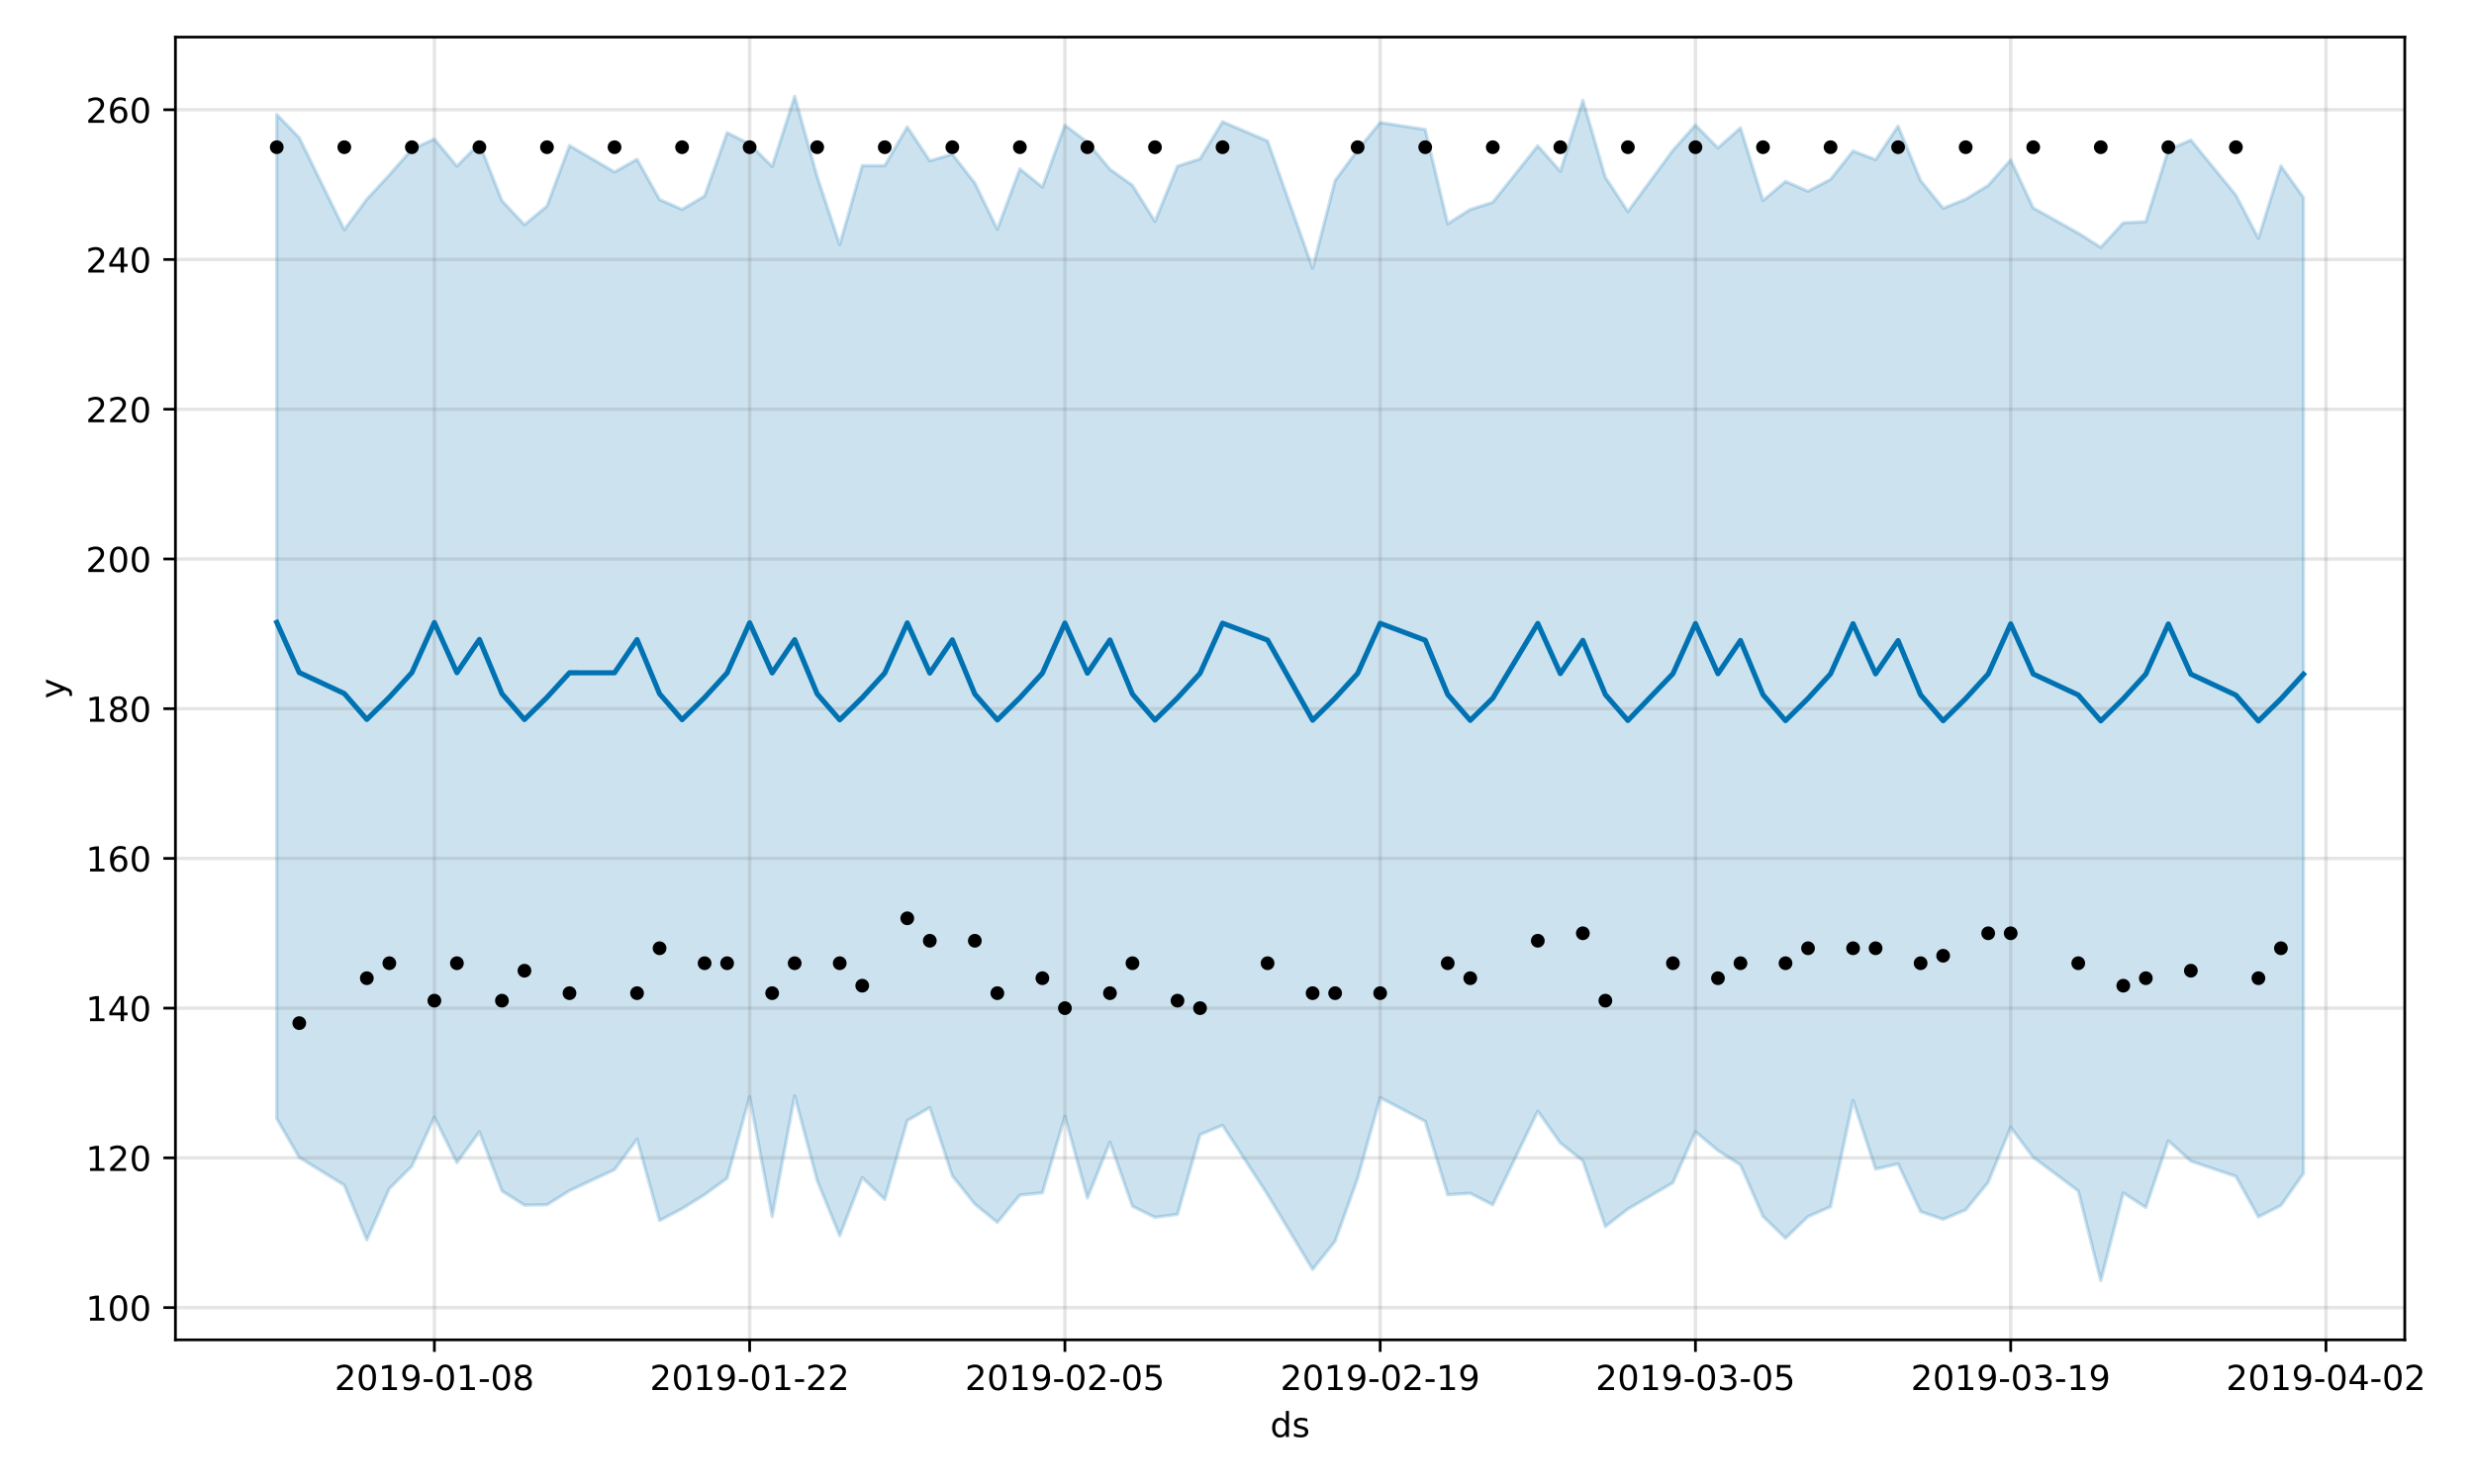 <?xml version="1.0" encoding="utf-8" standalone="no"?>
<!DOCTYPE svg PUBLIC "-//W3C//DTD SVG 1.1//EN"
  "http://www.w3.org/Graphics/SVG/1.1/DTD/svg11.dtd">
<!-- Created with matplotlib (https://matplotlib.org/) -->
<svg height="432pt" version="1.1" viewBox="0 0 720 432" width="720pt" xmlns="http://www.w3.org/2000/svg" xmlns:xlink="http://www.w3.org/1999/xlink">
 <defs>
  <style type="text/css">
*{stroke-linecap:butt;stroke-linejoin:round;}
  </style>
 </defs>
 <g id="figure_1">
  <g id="patch_1">
   <path d="M 0 432 
L 720 432 
L 720 0 
L 0 0 
z
" style="fill:#ffffff;"/>
  </g>
  <g id="axes_1">
   <g id="patch_2">
    <path d="M 51.05 390.04 
L 699.857 390.04 
L 699.857 10.8 
L 51.05 10.8 
z
" style="fill:#ffffff;"/>
   </g>
   <g id="PolyCollection_1">
    <defs>
     <path d="M 80.541 -398.687 
L 80.541 -106.335 
L 87.095 -95.051 
L 100.202 -86.967 
L 106.756 -71.072 
L 113.309 -85.992 
L 119.863 -92.508 
L 126.417 -106.807 
L 132.97 -93.545 
L 139.524 -102.496 
L 146.077 -85.309 
L 152.631 -81.159 
L 159.185 -81.279 
L 165.738 -85.376 
L 178.845 -91.502 
L 185.399 -100.363 
L 191.953 -76.688 
L 198.506 -80.14 
L 205.06 -84.238 
L 211.613 -89.004 
L 218.167 -112.732 
L 224.721 -77.896 
L 231.274 -112.996 
L 237.828 -88.324 
L 244.381 -72.268 
L 250.935 -89.191 
L 257.489 -82.841 
L 264.042 -105.766 
L 270.596 -109.573 
L 277.15 -89.694 
L 283.703 -81.487 
L 290.257 -76.141 
L 296.81 -84.1 
L 303.364 -84.761 
L 309.918 -107.044 
L 316.471 -83.269 
L 323.025 -99.508 
L 329.578 -80.836 
L 336.132 -77.62 
L 342.686 -78.49 
L 349.239 -101.682 
L 355.793 -104.422 
L 368.9 -84.244 
L 382.007 -62.46 
L 388.561 -70.684 
L 395.114 -88.993 
L 401.668 -112.461 
L 414.775 -105.578 
L 421.329 -84.207 
L 427.883 -84.621 
L 434.436 -81.264 
L 447.543 -108.534 
L 454.097 -99.281 
L 460.651 -94.061 
L 467.204 -74.938 
L 473.758 -80.046 
L 486.865 -87.682 
L 493.419 -102.547 
L 499.972 -97.067 
L 506.526 -92.873 
L 513.079 -77.901 
L 519.633 -71.553 
L 526.187 -77.828 
L 532.74 -80.719 
L 539.294 -111.63 
L 545.847 -91.682 
L 552.401 -93.178 
L 558.955 -79.277 
L 565.508 -77.048 
L 572.062 -79.792 
L 578.616 -87.822 
L 585.169 -103.846 
L 591.723 -95.095 
L 604.83 -85.312 
L 611.384 -59.198 
L 617.937 -84.734 
L 624.491 -80.501 
L 631.044 -99.902 
L 637.598 -93.987 
L 650.705 -89.54 
L 657.259 -77.744 
L 663.812 -81.092 
L 670.366 -90.363 
L 670.366 -374.506 
L 670.366 -374.506 
L 663.812 -383.687 
L 657.259 -362.623 
L 650.705 -375.2 
L 637.598 -391.229 
L 631.044 -388.391 
L 624.491 -367.457 
L 617.937 -367.134 
L 611.384 -359.998 
L 604.83 -364.133 
L 591.723 -371.466 
L 585.169 -385.461 
L 578.616 -378.022 
L 572.062 -374.009 
L 565.508 -371.38 
L 558.955 -379.433 
L 552.401 -395.304 
L 545.847 -385.518 
L 539.294 -388.05 
L 532.74 -379.786 
L 526.187 -376.338 
L 519.633 -379.19 
L 513.079 -373.63 
L 506.526 -394.768 
L 499.972 -388.942 
L 493.419 -395.588 
L 486.865 -388.247 
L 473.758 -370.428 
L 467.204 -380.391 
L 460.651 -402.813 
L 454.097 -382.121 
L 447.543 -389.558 
L 434.436 -373.11 
L 427.883 -371.029 
L 421.329 -366.868 
L 414.775 -394.303 
L 401.668 -396.327 
L 395.114 -388.308 
L 388.561 -379.457 
L 382.007 -353.938 
L 368.9 -390.959 
L 355.793 -396.557 
L 349.239 -385.755 
L 342.686 -383.626 
L 336.132 -367.559 
L 329.578 -378.034 
L 323.025 -382.733 
L 316.471 -390.596 
L 309.918 -395.544 
L 303.364 -377.524 
L 296.81 -382.836 
L 290.257 -365.271 
L 283.703 -378.71 
L 277.15 -387.118 
L 270.596 -385.189 
L 264.042 -395.058 
L 257.489 -383.783 
L 250.935 -383.774 
L 244.381 -360.783 
L 237.828 -380.582 
L 231.274 -403.962 
L 224.721 -383.54 
L 218.167 -390.089 
L 211.613 -393.362 
L 205.06 -374.938 
L 198.506 -371.037 
L 191.953 -373.925 
L 185.399 -385.631 
L 178.845 -381.926 
L 165.738 -389.619 
L 159.185 -372.01 
L 152.631 -366.568 
L 146.077 -373.559 
L 139.524 -390.257 
L 132.97 -383.638 
L 126.417 -391.516 
L 119.863 -388.547 
L 113.309 -381.072 
L 106.756 -374.012 
L 100.202 -365.134 
L 87.095 -391.901 
L 80.541 -398.687 
z
" id="mc0a5045b81" style="stroke:#0072b2;stroke-opacity:0.2;"/>
    </defs>
    <g clip-path="url(#p37279e63c4)">
     <use style="fill:#0072b2;fill-opacity:0.2;stroke:#0072b2;stroke-opacity:0.2;" x="0" xlink:href="#mc0a5045b81" y="432"/>
    </g>
   </g>
   <g id="matplotlib.axis_1">
    <g id="xtick_1">
     <g id="line2d_1">
      <path clip-path="url(#p37279e63c4)" d="M 126.417 390.04 
L 126.417 10.8 
" style="fill:none;stroke:#808080;stroke-linecap:square;stroke-opacity:0.2;"/>
     </g>
     <g id="line2d_2">
      <defs>
       <path d="M 0 0 
L 0 3.5 
" id="m8d125bdc3f" style="stroke:#000000;stroke-width:0.8;"/>
      </defs>
      <g>
       <use style="stroke:#000000;stroke-width:0.8;" x="126.417" xlink:href="#m8d125bdc3f" y="390.04"/>
      </g>
     </g>
     <g id="text_1">
      <!-- 2019-01-08 -->
      <defs>
       <path d="M 19.188 8.297 
L 53.609 8.297 
L 53.609 0 
L 7.328 0 
L 7.328 8.297 
Q 12.938 14.109 22.625 23.891 
Q 32.328 33.688 34.812 36.531 
Q 39.547 41.844 41.422 45.531 
Q 43.312 49.219 43.312 52.781 
Q 43.312 58.594 39.234 62.25 
Q 35.156 65.922 28.609 65.922 
Q 23.969 65.922 18.812 64.312 
Q 13.672 62.703 7.812 59.422 
L 7.812 69.391 
Q 13.766 71.781 18.938 73 
Q 24.125 74.219 28.422 74.219 
Q 39.75 74.219 46.484 68.547 
Q 53.219 62.891 53.219 53.422 
Q 53.219 48.922 51.531 44.891 
Q 49.859 40.875 45.406 35.406 
Q 44.188 33.984 37.641 27.219 
Q 31.109 20.453 19.188 8.297 
z
" id="DejaVuSans-50"/>
       <path d="M 31.781 66.406 
Q 24.172 66.406 20.328 58.906 
Q 16.5 51.422 16.5 36.375 
Q 16.5 21.391 20.328 13.891 
Q 24.172 6.391 31.781 6.391 
Q 39.453 6.391 43.281 13.891 
Q 47.125 21.391 47.125 36.375 
Q 47.125 51.422 43.281 58.906 
Q 39.453 66.406 31.781 66.406 
z
M 31.781 74.219 
Q 44.047 74.219 50.516 64.516 
Q 56.984 54.828 56.984 36.375 
Q 56.984 17.969 50.516 8.266 
Q 44.047 -1.422 31.781 -1.422 
Q 19.531 -1.422 13.062 8.266 
Q 6.594 17.969 6.594 36.375 
Q 6.594 54.828 13.062 64.516 
Q 19.531 74.219 31.781 74.219 
z
" id="DejaVuSans-48"/>
       <path d="M 12.406 8.297 
L 28.516 8.297 
L 28.516 63.922 
L 10.984 60.406 
L 10.984 69.391 
L 28.422 72.906 
L 38.281 72.906 
L 38.281 8.297 
L 54.391 8.297 
L 54.391 0 
L 12.406 0 
z
" id="DejaVuSans-49"/>
       <path d="M 10.984 1.516 
L 10.984 10.5 
Q 14.703 8.734 18.5 7.812 
Q 22.312 6.891 25.984 6.891 
Q 35.75 6.891 40.891 13.453 
Q 46.047 20.016 46.781 33.406 
Q 43.953 29.203 39.594 26.953 
Q 35.25 24.703 29.984 24.703 
Q 19.047 24.703 12.672 31.312 
Q 6.297 37.938 6.297 49.422 
Q 6.297 60.641 12.938 67.422 
Q 19.578 74.219 30.609 74.219 
Q 43.266 74.219 49.922 64.516 
Q 56.594 54.828 56.594 36.375 
Q 56.594 19.141 48.406 8.859 
Q 40.234 -1.422 26.422 -1.422 
Q 22.703 -1.422 18.891 -0.688 
Q 15.094 0.047 10.984 1.516 
z
M 30.609 32.422 
Q 37.25 32.422 41.125 36.953 
Q 45.016 41.5 45.016 49.422 
Q 45.016 57.281 41.125 61.844 
Q 37.25 66.406 30.609 66.406 
Q 23.969 66.406 20.094 61.844 
Q 16.219 57.281 16.219 49.422 
Q 16.219 41.5 20.094 36.953 
Q 23.969 32.422 30.609 32.422 
z
" id="DejaVuSans-57"/>
       <path d="M 4.891 31.391 
L 31.203 31.391 
L 31.203 23.391 
L 4.891 23.391 
z
" id="DejaVuSans-45"/>
       <path d="M 31.781 34.625 
Q 24.75 34.625 20.719 30.859 
Q 16.703 27.094 16.703 20.516 
Q 16.703 13.922 20.719 10.156 
Q 24.75 6.391 31.781 6.391 
Q 38.812 6.391 42.859 10.172 
Q 46.922 13.969 46.922 20.516 
Q 46.922 27.094 42.891 30.859 
Q 38.875 34.625 31.781 34.625 
z
M 21.922 38.812 
Q 15.578 40.375 12.031 44.719 
Q 8.5 49.078 8.5 55.328 
Q 8.5 64.062 14.719 69.141 
Q 20.953 74.219 31.781 74.219 
Q 42.672 74.219 48.875 69.141 
Q 55.078 64.062 55.078 55.328 
Q 55.078 49.078 51.531 44.719 
Q 48 40.375 41.703 38.812 
Q 48.828 37.156 52.797 32.312 
Q 56.781 27.484 56.781 20.516 
Q 56.781 9.906 50.312 4.234 
Q 43.844 -1.422 31.781 -1.422 
Q 19.734 -1.422 13.25 4.234 
Q 6.781 9.906 6.781 20.516 
Q 6.781 27.484 10.781 32.312 
Q 14.797 37.156 21.922 38.812 
z
M 18.312 54.391 
Q 18.312 48.734 21.844 45.562 
Q 25.391 42.391 31.781 42.391 
Q 38.141 42.391 41.719 45.562 
Q 45.312 48.734 45.312 54.391 
Q 45.312 60.062 41.719 63.234 
Q 38.141 66.406 31.781 66.406 
Q 25.391 66.406 21.844 63.234 
Q 18.312 60.062 18.312 54.391 
z
" id="DejaVuSans-56"/>
      </defs>
      <g transform="translate(97.359 404.638)scale(0.1 -0.1)">
       <use xlink:href="#DejaVuSans-50"/>
       <use x="63.623" xlink:href="#DejaVuSans-48"/>
       <use x="127.246" xlink:href="#DejaVuSans-49"/>
       <use x="190.869" xlink:href="#DejaVuSans-57"/>
       <use x="254.492" xlink:href="#DejaVuSans-45"/>
       <use x="290.576" xlink:href="#DejaVuSans-48"/>
       <use x="354.199" xlink:href="#DejaVuSans-49"/>
       <use x="417.822" xlink:href="#DejaVuSans-45"/>
       <use x="453.906" xlink:href="#DejaVuSans-48"/>
       <use x="517.529" xlink:href="#DejaVuSans-56"/>
      </g>
     </g>
    </g>
    <g id="xtick_2">
     <g id="line2d_3">
      <path clip-path="url(#p37279e63c4)" d="M 218.167 390.04 
L 218.167 10.8 
" style="fill:none;stroke:#808080;stroke-linecap:square;stroke-opacity:0.2;"/>
     </g>
     <g id="line2d_4">
      <g>
       <use style="stroke:#000000;stroke-width:0.8;" x="218.167" xlink:href="#m8d125bdc3f" y="390.04"/>
      </g>
     </g>
     <g id="text_2">
      <!-- 2019-01-22 -->
      <g transform="translate(189.109 404.638)scale(0.1 -0.1)">
       <use xlink:href="#DejaVuSans-50"/>
       <use x="63.623" xlink:href="#DejaVuSans-48"/>
       <use x="127.246" xlink:href="#DejaVuSans-49"/>
       <use x="190.869" xlink:href="#DejaVuSans-57"/>
       <use x="254.492" xlink:href="#DejaVuSans-45"/>
       <use x="290.576" xlink:href="#DejaVuSans-48"/>
       <use x="354.199" xlink:href="#DejaVuSans-49"/>
       <use x="417.822" xlink:href="#DejaVuSans-45"/>
       <use x="453.906" xlink:href="#DejaVuSans-50"/>
       <use x="517.529" xlink:href="#DejaVuSans-50"/>
      </g>
     </g>
    </g>
    <g id="xtick_3">
     <g id="line2d_5">
      <path clip-path="url(#p37279e63c4)" d="M 309.918 390.04 
L 309.918 10.8 
" style="fill:none;stroke:#808080;stroke-linecap:square;stroke-opacity:0.2;"/>
     </g>
     <g id="line2d_6">
      <g>
       <use style="stroke:#000000;stroke-width:0.8;" x="309.918" xlink:href="#m8d125bdc3f" y="390.04"/>
      </g>
     </g>
     <g id="text_3">
      <!-- 2019-02-05 -->
      <defs>
       <path d="M 10.797 72.906 
L 49.516 72.906 
L 49.516 64.594 
L 19.828 64.594 
L 19.828 46.734 
Q 21.969 47.469 24.109 47.828 
Q 26.266 48.188 28.422 48.188 
Q 40.625 48.188 47.75 41.5 
Q 54.891 34.812 54.891 23.391 
Q 54.891 11.625 47.562 5.094 
Q 40.234 -1.422 26.906 -1.422 
Q 22.312 -1.422 17.547 -0.641 
Q 12.797 0.141 7.719 1.703 
L 7.719 11.625 
Q 12.109 9.234 16.797 8.062 
Q 21.484 6.891 26.703 6.891 
Q 35.156 6.891 40.078 11.328 
Q 45.016 15.766 45.016 23.391 
Q 45.016 31 40.078 35.438 
Q 35.156 39.891 26.703 39.891 
Q 22.75 39.891 18.812 39.016 
Q 14.891 38.141 10.797 36.281 
z
" id="DejaVuSans-53"/>
      </defs>
      <g transform="translate(280.86 404.638)scale(0.1 -0.1)">
       <use xlink:href="#DejaVuSans-50"/>
       <use x="63.623" xlink:href="#DejaVuSans-48"/>
       <use x="127.246" xlink:href="#DejaVuSans-49"/>
       <use x="190.869" xlink:href="#DejaVuSans-57"/>
       <use x="254.492" xlink:href="#DejaVuSans-45"/>
       <use x="290.576" xlink:href="#DejaVuSans-48"/>
       <use x="354.199" xlink:href="#DejaVuSans-50"/>
       <use x="417.822" xlink:href="#DejaVuSans-45"/>
       <use x="453.906" xlink:href="#DejaVuSans-48"/>
       <use x="517.529" xlink:href="#DejaVuSans-53"/>
      </g>
     </g>
    </g>
    <g id="xtick_4">
     <g id="line2d_7">
      <path clip-path="url(#p37279e63c4)" d="M 401.668 390.04 
L 401.668 10.8 
" style="fill:none;stroke:#808080;stroke-linecap:square;stroke-opacity:0.2;"/>
     </g>
     <g id="line2d_8">
      <g>
       <use style="stroke:#000000;stroke-width:0.8;" x="401.668" xlink:href="#m8d125bdc3f" y="390.04"/>
      </g>
     </g>
     <g id="text_4">
      <!-- 2019-02-19 -->
      <g transform="translate(372.61 404.638)scale(0.1 -0.1)">
       <use xlink:href="#DejaVuSans-50"/>
       <use x="63.623" xlink:href="#DejaVuSans-48"/>
       <use x="127.246" xlink:href="#DejaVuSans-49"/>
       <use x="190.869" xlink:href="#DejaVuSans-57"/>
       <use x="254.492" xlink:href="#DejaVuSans-45"/>
       <use x="290.576" xlink:href="#DejaVuSans-48"/>
       <use x="354.199" xlink:href="#DejaVuSans-50"/>
       <use x="417.822" xlink:href="#DejaVuSans-45"/>
       <use x="453.906" xlink:href="#DejaVuSans-49"/>
       <use x="517.529" xlink:href="#DejaVuSans-57"/>
      </g>
     </g>
    </g>
    <g id="xtick_5">
     <g id="line2d_9">
      <path clip-path="url(#p37279e63c4)" d="M 493.419 390.04 
L 493.419 10.8 
" style="fill:none;stroke:#808080;stroke-linecap:square;stroke-opacity:0.2;"/>
     </g>
     <g id="line2d_10">
      <g>
       <use style="stroke:#000000;stroke-width:0.8;" x="493.419" xlink:href="#m8d125bdc3f" y="390.04"/>
      </g>
     </g>
     <g id="text_5">
      <!-- 2019-03-05 -->
      <defs>
       <path d="M 40.578 39.312 
Q 47.656 37.797 51.625 33 
Q 55.609 28.219 55.609 21.188 
Q 55.609 10.406 48.188 4.484 
Q 40.766 -1.422 27.094 -1.422 
Q 22.516 -1.422 17.656 -0.516 
Q 12.797 0.391 7.625 2.203 
L 7.625 11.719 
Q 11.719 9.328 16.594 8.109 
Q 21.484 6.891 26.812 6.891 
Q 36.078 6.891 40.938 10.547 
Q 45.797 14.203 45.797 21.188 
Q 45.797 27.641 41.281 31.266 
Q 36.766 34.906 28.719 34.906 
L 20.219 34.906 
L 20.219 43.016 
L 29.109 43.016 
Q 36.375 43.016 40.234 45.922 
Q 44.094 48.828 44.094 54.297 
Q 44.094 59.906 40.109 62.906 
Q 36.141 65.922 28.719 65.922 
Q 24.656 65.922 20.016 65.031 
Q 15.375 64.156 9.812 62.312 
L 9.812 71.094 
Q 15.438 72.656 20.344 73.438 
Q 25.25 74.219 29.594 74.219 
Q 40.828 74.219 47.359 69.109 
Q 53.906 64.016 53.906 55.328 
Q 53.906 49.266 50.438 45.094 
Q 46.969 40.922 40.578 39.312 
z
" id="DejaVuSans-51"/>
      </defs>
      <g transform="translate(464.361 404.638)scale(0.1 -0.1)">
       <use xlink:href="#DejaVuSans-50"/>
       <use x="63.623" xlink:href="#DejaVuSans-48"/>
       <use x="127.246" xlink:href="#DejaVuSans-49"/>
       <use x="190.869" xlink:href="#DejaVuSans-57"/>
       <use x="254.492" xlink:href="#DejaVuSans-45"/>
       <use x="290.576" xlink:href="#DejaVuSans-48"/>
       <use x="354.199" xlink:href="#DejaVuSans-51"/>
       <use x="417.822" xlink:href="#DejaVuSans-45"/>
       <use x="453.906" xlink:href="#DejaVuSans-48"/>
       <use x="517.529" xlink:href="#DejaVuSans-53"/>
      </g>
     </g>
    </g>
    <g id="xtick_6">
     <g id="line2d_11">
      <path clip-path="url(#p37279e63c4)" d="M 585.169 390.04 
L 585.169 10.8 
" style="fill:none;stroke:#808080;stroke-linecap:square;stroke-opacity:0.2;"/>
     </g>
     <g id="line2d_12">
      <g>
       <use style="stroke:#000000;stroke-width:0.8;" x="585.169" xlink:href="#m8d125bdc3f" y="390.04"/>
      </g>
     </g>
     <g id="text_6">
      <!-- 2019-03-19 -->
      <g transform="translate(556.111 404.638)scale(0.1 -0.1)">
       <use xlink:href="#DejaVuSans-50"/>
       <use x="63.623" xlink:href="#DejaVuSans-48"/>
       <use x="127.246" xlink:href="#DejaVuSans-49"/>
       <use x="190.869" xlink:href="#DejaVuSans-57"/>
       <use x="254.492" xlink:href="#DejaVuSans-45"/>
       <use x="290.576" xlink:href="#DejaVuSans-48"/>
       <use x="354.199" xlink:href="#DejaVuSans-51"/>
       <use x="417.822" xlink:href="#DejaVuSans-45"/>
       <use x="453.906" xlink:href="#DejaVuSans-49"/>
       <use x="517.529" xlink:href="#DejaVuSans-57"/>
      </g>
     </g>
    </g>
    <g id="xtick_7">
     <g id="line2d_13">
      <path clip-path="url(#p37279e63c4)" d="M 676.92 390.04 
L 676.92 10.8 
" style="fill:none;stroke:#808080;stroke-linecap:square;stroke-opacity:0.2;"/>
     </g>
     <g id="line2d_14">
      <g>
       <use style="stroke:#000000;stroke-width:0.8;" x="676.92" xlink:href="#m8d125bdc3f" y="390.04"/>
      </g>
     </g>
     <g id="text_7">
      <!-- 2019-04-02 -->
      <defs>
       <path d="M 37.797 64.312 
L 12.891 25.391 
L 37.797 25.391 
z
M 35.203 72.906 
L 47.609 72.906 
L 47.609 25.391 
L 58.016 25.391 
L 58.016 17.188 
L 47.609 17.188 
L 47.609 0 
L 37.797 0 
L 37.797 17.188 
L 4.891 17.188 
L 4.891 26.703 
z
" id="DejaVuSans-52"/>
      </defs>
      <g transform="translate(647.862 404.638)scale(0.1 -0.1)">
       <use xlink:href="#DejaVuSans-50"/>
       <use x="63.623" xlink:href="#DejaVuSans-48"/>
       <use x="127.246" xlink:href="#DejaVuSans-49"/>
       <use x="190.869" xlink:href="#DejaVuSans-57"/>
       <use x="254.492" xlink:href="#DejaVuSans-45"/>
       <use x="290.576" xlink:href="#DejaVuSans-48"/>
       <use x="354.199" xlink:href="#DejaVuSans-52"/>
       <use x="417.822" xlink:href="#DejaVuSans-45"/>
       <use x="453.906" xlink:href="#DejaVuSans-48"/>
       <use x="517.529" xlink:href="#DejaVuSans-50"/>
      </g>
     </g>
    </g>
    <g id="text_8">
     <!-- ds -->
     <defs>
      <path d="M 45.406 46.391 
L 45.406 75.984 
L 54.391 75.984 
L 54.391 0 
L 45.406 0 
L 45.406 8.203 
Q 42.578 3.328 38.25 0.953 
Q 33.938 -1.422 27.875 -1.422 
Q 17.969 -1.422 11.734 6.484 
Q 5.516 14.406 5.516 27.297 
Q 5.516 40.188 11.734 48.094 
Q 17.969 56 27.875 56 
Q 33.938 56 38.25 53.625 
Q 42.578 51.266 45.406 46.391 
z
M 14.797 27.297 
Q 14.797 17.391 18.875 11.75 
Q 22.953 6.109 30.078 6.109 
Q 37.203 6.109 41.297 11.75 
Q 45.406 17.391 45.406 27.297 
Q 45.406 37.203 41.297 42.844 
Q 37.203 48.484 30.078 48.484 
Q 22.953 48.484 18.875 42.844 
Q 14.797 37.203 14.797 27.297 
z
" id="DejaVuSans-100"/>
      <path d="M 44.281 53.078 
L 44.281 44.578 
Q 40.484 46.531 36.375 47.5 
Q 32.281 48.484 27.875 48.484 
Q 21.188 48.484 17.844 46.438 
Q 14.5 44.391 14.5 40.281 
Q 14.5 37.156 16.891 35.375 
Q 19.281 33.594 26.516 31.984 
L 29.594 31.297 
Q 39.156 29.25 43.188 25.516 
Q 47.219 21.781 47.219 15.094 
Q 47.219 7.469 41.188 3.016 
Q 35.156 -1.422 24.609 -1.422 
Q 20.219 -1.422 15.453 -0.562 
Q 10.688 0.297 5.422 2 
L 5.422 11.281 
Q 10.406 8.688 15.234 7.391 
Q 20.062 6.109 24.812 6.109 
Q 31.156 6.109 34.562 8.281 
Q 37.984 10.453 37.984 14.406 
Q 37.984 18.062 35.516 20.016 
Q 33.062 21.969 24.703 23.781 
L 21.578 24.516 
Q 13.234 26.266 9.516 29.906 
Q 5.812 33.547 5.812 39.891 
Q 5.812 47.609 11.281 51.797 
Q 16.75 56 26.812 56 
Q 31.781 56 36.172 55.266 
Q 40.578 54.547 44.281 53.078 
z
" id="DejaVuSans-115"/>
     </defs>
     <g transform="translate(369.675 418.317)scale(0.1 -0.1)">
      <use xlink:href="#DejaVuSans-100"/>
      <use x="63.477" xlink:href="#DejaVuSans-115"/>
     </g>
    </g>
   </g>
   <g id="matplotlib.axis_2">
    <g id="ytick_1">
     <g id="line2d_15">
      <path clip-path="url(#p37279e63c4)" d="M 51.05 380.649 
L 699.857 380.649 
" style="fill:none;stroke:#808080;stroke-linecap:square;stroke-opacity:0.2;"/>
     </g>
     <g id="line2d_16">
      <defs>
       <path d="M 0 0 
L -3.5 0 
" id="mfbd0cf93a1" style="stroke:#000000;stroke-width:0.8;"/>
      </defs>
      <g>
       <use style="stroke:#000000;stroke-width:0.8;" x="51.05" xlink:href="#mfbd0cf93a1" y="380.649"/>
      </g>
     </g>
     <g id="text_9">
      <!-- 100 -->
      <g transform="translate(24.962 384.448)scale(0.1 -0.1)">
       <use xlink:href="#DejaVuSans-49"/>
       <use x="63.623" xlink:href="#DejaVuSans-48"/>
       <use x="127.246" xlink:href="#DejaVuSans-48"/>
      </g>
     </g>
    </g>
    <g id="ytick_2">
     <g id="line2d_17">
      <path clip-path="url(#p37279e63c4)" d="M 51.05 337.062 
L 699.857 337.062 
" style="fill:none;stroke:#808080;stroke-linecap:square;stroke-opacity:0.2;"/>
     </g>
     <g id="line2d_18">
      <g>
       <use style="stroke:#000000;stroke-width:0.8;" x="51.05" xlink:href="#mfbd0cf93a1" y="337.062"/>
      </g>
     </g>
     <g id="text_10">
      <!-- 120 -->
      <g transform="translate(24.962 340.861)scale(0.1 -0.1)">
       <use xlink:href="#DejaVuSans-49"/>
       <use x="63.623" xlink:href="#DejaVuSans-50"/>
       <use x="127.246" xlink:href="#DejaVuSans-48"/>
      </g>
     </g>
    </g>
    <g id="ytick_3">
     <g id="line2d_19">
      <path clip-path="url(#p37279e63c4)" d="M 51.05 293.475 
L 699.857 293.475 
" style="fill:none;stroke:#808080;stroke-linecap:square;stroke-opacity:0.2;"/>
     </g>
     <g id="line2d_20">
      <g>
       <use style="stroke:#000000;stroke-width:0.8;" x="51.05" xlink:href="#mfbd0cf93a1" y="293.475"/>
      </g>
     </g>
     <g id="text_11">
      <!-- 140 -->
      <g transform="translate(24.962 297.274)scale(0.1 -0.1)">
       <use xlink:href="#DejaVuSans-49"/>
       <use x="63.623" xlink:href="#DejaVuSans-52"/>
       <use x="127.246" xlink:href="#DejaVuSans-48"/>
      </g>
     </g>
    </g>
    <g id="ytick_4">
     <g id="line2d_21">
      <path clip-path="url(#p37279e63c4)" d="M 51.05 249.888 
L 699.857 249.888 
" style="fill:none;stroke:#808080;stroke-linecap:square;stroke-opacity:0.2;"/>
     </g>
     <g id="line2d_22">
      <g>
       <use style="stroke:#000000;stroke-width:0.8;" x="51.05" xlink:href="#mfbd0cf93a1" y="249.888"/>
      </g>
     </g>
     <g id="text_12">
      <!-- 160 -->
      <defs>
       <path d="M 33.016 40.375 
Q 26.375 40.375 22.484 35.828 
Q 18.609 31.297 18.609 23.391 
Q 18.609 15.531 22.484 10.953 
Q 26.375 6.391 33.016 6.391 
Q 39.656 6.391 43.531 10.953 
Q 47.406 15.531 47.406 23.391 
Q 47.406 31.297 43.531 35.828 
Q 39.656 40.375 33.016 40.375 
z
M 52.594 71.297 
L 52.594 62.312 
Q 48.875 64.062 45.094 64.984 
Q 41.312 65.922 37.594 65.922 
Q 27.828 65.922 22.672 59.328 
Q 17.531 52.734 16.797 39.406 
Q 19.672 43.656 24.016 45.922 
Q 28.375 48.188 33.594 48.188 
Q 44.578 48.188 50.953 41.516 
Q 57.328 34.859 57.328 23.391 
Q 57.328 12.156 50.688 5.359 
Q 44.047 -1.422 33.016 -1.422 
Q 20.359 -1.422 13.672 8.266 
Q 6.984 17.969 6.984 36.375 
Q 6.984 53.656 15.188 63.938 
Q 23.391 74.219 37.203 74.219 
Q 40.922 74.219 44.703 73.484 
Q 48.484 72.75 52.594 71.297 
z
" id="DejaVuSans-54"/>
      </defs>
      <g transform="translate(24.962 253.687)scale(0.1 -0.1)">
       <use xlink:href="#DejaVuSans-49"/>
       <use x="63.623" xlink:href="#DejaVuSans-54"/>
       <use x="127.246" xlink:href="#DejaVuSans-48"/>
      </g>
     </g>
    </g>
    <g id="ytick_5">
     <g id="line2d_23">
      <path clip-path="url(#p37279e63c4)" d="M 51.05 206.301 
L 699.857 206.301 
" style="fill:none;stroke:#808080;stroke-linecap:square;stroke-opacity:0.2;"/>
     </g>
     <g id="line2d_24">
      <g>
       <use style="stroke:#000000;stroke-width:0.8;" x="51.05" xlink:href="#mfbd0cf93a1" y="206.301"/>
      </g>
     </g>
     <g id="text_13">
      <!-- 180 -->
      <g transform="translate(24.962 210.1)scale(0.1 -0.1)">
       <use xlink:href="#DejaVuSans-49"/>
       <use x="63.623" xlink:href="#DejaVuSans-56"/>
       <use x="127.246" xlink:href="#DejaVuSans-48"/>
      </g>
     </g>
    </g>
    <g id="ytick_6">
     <g id="line2d_25">
      <path clip-path="url(#p37279e63c4)" d="M 51.05 162.714 
L 699.857 162.714 
" style="fill:none;stroke:#808080;stroke-linecap:square;stroke-opacity:0.2;"/>
     </g>
     <g id="line2d_26">
      <g>
       <use style="stroke:#000000;stroke-width:0.8;" x="51.05" xlink:href="#mfbd0cf93a1" y="162.714"/>
      </g>
     </g>
     <g id="text_14">
      <!-- 200 -->
      <g transform="translate(24.962 166.513)scale(0.1 -0.1)">
       <use xlink:href="#DejaVuSans-50"/>
       <use x="63.623" xlink:href="#DejaVuSans-48"/>
       <use x="127.246" xlink:href="#DejaVuSans-48"/>
      </g>
     </g>
    </g>
    <g id="ytick_7">
     <g id="line2d_27">
      <path clip-path="url(#p37279e63c4)" d="M 51.05 119.127 
L 699.857 119.127 
" style="fill:none;stroke:#808080;stroke-linecap:square;stroke-opacity:0.2;"/>
     </g>
     <g id="line2d_28">
      <g>
       <use style="stroke:#000000;stroke-width:0.8;" x="51.05" xlink:href="#mfbd0cf93a1" y="119.127"/>
      </g>
     </g>
     <g id="text_15">
      <!-- 220 -->
      <g transform="translate(24.962 122.926)scale(0.1 -0.1)">
       <use xlink:href="#DejaVuSans-50"/>
       <use x="63.623" xlink:href="#DejaVuSans-50"/>
       <use x="127.246" xlink:href="#DejaVuSans-48"/>
      </g>
     </g>
    </g>
    <g id="ytick_8">
     <g id="line2d_29">
      <path clip-path="url(#p37279e63c4)" d="M 51.05 75.54 
L 699.857 75.54 
" style="fill:none;stroke:#808080;stroke-linecap:square;stroke-opacity:0.2;"/>
     </g>
     <g id="line2d_30">
      <g>
       <use style="stroke:#000000;stroke-width:0.8;" x="51.05" xlink:href="#mfbd0cf93a1" y="75.54"/>
      </g>
     </g>
     <g id="text_16">
      <!-- 240 -->
      <g transform="translate(24.962 79.339)scale(0.1 -0.1)">
       <use xlink:href="#DejaVuSans-50"/>
       <use x="63.623" xlink:href="#DejaVuSans-52"/>
       <use x="127.246" xlink:href="#DejaVuSans-48"/>
      </g>
     </g>
    </g>
    <g id="ytick_9">
     <g id="line2d_31">
      <path clip-path="url(#p37279e63c4)" d="M 51.05 31.953 
L 699.857 31.953 
" style="fill:none;stroke:#808080;stroke-linecap:square;stroke-opacity:0.2;"/>
     </g>
     <g id="line2d_32">
      <g>
       <use style="stroke:#000000;stroke-width:0.8;" x="51.05" xlink:href="#mfbd0cf93a1" y="31.953"/>
      </g>
     </g>
     <g id="text_17">
      <!-- 260 -->
      <g transform="translate(24.962 35.752)scale(0.1 -0.1)">
       <use xlink:href="#DejaVuSans-50"/>
       <use x="63.623" xlink:href="#DejaVuSans-54"/>
       <use x="127.246" xlink:href="#DejaVuSans-48"/>
      </g>
     </g>
    </g>
    <g id="text_18">
     <!-- y -->
     <defs>
      <path d="M 32.172 -5.078 
Q 28.375 -14.844 24.75 -17.812 
Q 21.141 -20.797 15.094 -20.797 
L 7.906 -20.797 
L 7.906 -13.281 
L 13.188 -13.281 
Q 16.891 -13.281 18.938 -11.516 
Q 21 -9.766 23.484 -3.219 
L 25.094 0.875 
L 2.984 54.688 
L 12.5 54.688 
L 29.594 11.922 
L 46.688 54.688 
L 56.203 54.688 
z
" id="DejaVuSans-121"/>
     </defs>
     <g transform="translate(18.883 203.379)rotate(-90)scale(0.1 -0.1)">
      <use xlink:href="#DejaVuSans-121"/>
     </g>
    </g>
   </g>
   <g id="line2d_33">
    <defs>
     <path d="M 0 1.5 
C 0.398 1.5 0.779 1.342 1.061 1.061 
C 1.342 0.779 1.5 0.398 1.5 0 
C 1.5 -0.398 1.342 -0.779 1.061 -1.061 
C 0.779 -1.342 0.398 -1.5 0 -1.5 
C -0.398 -1.5 -0.779 -1.342 -1.061 -1.061 
C -1.342 -0.779 -1.5 -0.398 -1.5 0 
C -1.5 0.398 -1.342 0.779 -1.061 1.061 
C -0.779 1.342 -0.398 1.5 0 1.5 
z
" id="mbb5c2e1a69" style="stroke:#000000;"/>
    </defs>
    <g clip-path="url(#p37279e63c4)">
     <use style="stroke:#000000;" x="80.541" xlink:href="#mbb5c2e1a69" y="42.85"/>
     <use style="stroke:#000000;" x="87.095" xlink:href="#mbb5c2e1a69" y="297.834"/>
     <use style="stroke:#000000;" x="100.202" xlink:href="#mbb5c2e1a69" y="42.85"/>
     <use style="stroke:#000000;" x="106.756" xlink:href="#mbb5c2e1a69" y="284.758"/>
     <use style="stroke:#000000;" x="113.309" xlink:href="#mbb5c2e1a69" y="280.399"/>
     <use style="stroke:#000000;" x="119.863" xlink:href="#mbb5c2e1a69" y="42.85"/>
     <use style="stroke:#000000;" x="126.417" xlink:href="#mbb5c2e1a69" y="291.296"/>
     <use style="stroke:#000000;" x="132.97" xlink:href="#mbb5c2e1a69" y="280.399"/>
     <use style="stroke:#000000;" x="139.524" xlink:href="#mbb5c2e1a69" y="42.85"/>
     <use style="stroke:#000000;" x="146.077" xlink:href="#mbb5c2e1a69" y="291.296"/>
     <use style="stroke:#000000;" x="152.631" xlink:href="#mbb5c2e1a69" y="282.578"/>
     <use style="stroke:#000000;" x="159.185" xlink:href="#mbb5c2e1a69" y="42.85"/>
     <use style="stroke:#000000;" x="165.738" xlink:href="#mbb5c2e1a69" y="289.116"/>
     <use style="stroke:#000000;" x="178.845" xlink:href="#mbb5c2e1a69" y="42.85"/>
     <use style="stroke:#000000;" x="185.399" xlink:href="#mbb5c2e1a69" y="289.116"/>
     <use style="stroke:#000000;" x="191.953" xlink:href="#mbb5c2e1a69" y="276.04"/>
     <use style="stroke:#000000;" x="198.506" xlink:href="#mbb5c2e1a69" y="42.85"/>
     <use style="stroke:#000000;" x="205.06" xlink:href="#mbb5c2e1a69" y="280.399"/>
     <use style="stroke:#000000;" x="211.613" xlink:href="#mbb5c2e1a69" y="280.399"/>
     <use style="stroke:#000000;" x="218.167" xlink:href="#mbb5c2e1a69" y="42.85"/>
     <use style="stroke:#000000;" x="224.721" xlink:href="#mbb5c2e1a69" y="289.116"/>
     <use style="stroke:#000000;" x="231.274" xlink:href="#mbb5c2e1a69" y="280.399"/>
     <use style="stroke:#000000;" x="237.828" xlink:href="#mbb5c2e1a69" y="42.85"/>
     <use style="stroke:#000000;" x="244.381" xlink:href="#mbb5c2e1a69" y="280.399"/>
     <use style="stroke:#000000;" x="250.935" xlink:href="#mbb5c2e1a69" y="286.937"/>
     <use style="stroke:#000000;" x="257.489" xlink:href="#mbb5c2e1a69" y="42.85"/>
     <use style="stroke:#000000;" x="264.042" xlink:href="#mbb5c2e1a69" y="267.323"/>
     <use style="stroke:#000000;" x="270.596" xlink:href="#mbb5c2e1a69" y="273.861"/>
     <use style="stroke:#000000;" x="277.15" xlink:href="#mbb5c2e1a69" y="42.85"/>
     <use style="stroke:#000000;" x="283.703" xlink:href="#mbb5c2e1a69" y="273.861"/>
     <use style="stroke:#000000;" x="290.257" xlink:href="#mbb5c2e1a69" y="289.116"/>
     <use style="stroke:#000000;" x="296.81" xlink:href="#mbb5c2e1a69" y="42.85"/>
     <use style="stroke:#000000;" x="303.364" xlink:href="#mbb5c2e1a69" y="284.758"/>
     <use style="stroke:#000000;" x="309.918" xlink:href="#mbb5c2e1a69" y="293.475"/>
     <use style="stroke:#000000;" x="316.471" xlink:href="#mbb5c2e1a69" y="42.85"/>
     <use style="stroke:#000000;" x="323.025" xlink:href="#mbb5c2e1a69" y="289.116"/>
     <use style="stroke:#000000;" x="329.578" xlink:href="#mbb5c2e1a69" y="280.399"/>
     <use style="stroke:#000000;" x="336.132" xlink:href="#mbb5c2e1a69" y="42.85"/>
     <use style="stroke:#000000;" x="342.686" xlink:href="#mbb5c2e1a69" y="291.296"/>
     <use style="stroke:#000000;" x="349.239" xlink:href="#mbb5c2e1a69" y="293.475"/>
     <use style="stroke:#000000;" x="355.793" xlink:href="#mbb5c2e1a69" y="42.85"/>
     <use style="stroke:#000000;" x="368.9" xlink:href="#mbb5c2e1a69" y="280.399"/>
     <use style="stroke:#000000;" x="382.007" xlink:href="#mbb5c2e1a69" y="289.116"/>
     <use style="stroke:#000000;" x="388.561" xlink:href="#mbb5c2e1a69" y="289.116"/>
     <use style="stroke:#000000;" x="395.114" xlink:href="#mbb5c2e1a69" y="42.85"/>
     <use style="stroke:#000000;" x="401.668" xlink:href="#mbb5c2e1a69" y="289.116"/>
     <use style="stroke:#000000;" x="414.775" xlink:href="#mbb5c2e1a69" y="42.85"/>
     <use style="stroke:#000000;" x="421.329" xlink:href="#mbb5c2e1a69" y="280.399"/>
     <use style="stroke:#000000;" x="427.883" xlink:href="#mbb5c2e1a69" y="284.758"/>
     <use style="stroke:#000000;" x="434.436" xlink:href="#mbb5c2e1a69" y="42.85"/>
     <use style="stroke:#000000;" x="447.543" xlink:href="#mbb5c2e1a69" y="273.861"/>
     <use style="stroke:#000000;" x="454.097" xlink:href="#mbb5c2e1a69" y="42.85"/>
     <use style="stroke:#000000;" x="460.651" xlink:href="#mbb5c2e1a69" y="271.681"/>
     <use style="stroke:#000000;" x="467.204" xlink:href="#mbb5c2e1a69" y="291.296"/>
     <use style="stroke:#000000;" x="473.758" xlink:href="#mbb5c2e1a69" y="42.85"/>
     <use style="stroke:#000000;" x="486.865" xlink:href="#mbb5c2e1a69" y="280.399"/>
     <use style="stroke:#000000;" x="493.419" xlink:href="#mbb5c2e1a69" y="42.85"/>
     <use style="stroke:#000000;" x="499.972" xlink:href="#mbb5c2e1a69" y="284.758"/>
     <use style="stroke:#000000;" x="506.526" xlink:href="#mbb5c2e1a69" y="280.399"/>
     <use style="stroke:#000000;" x="513.079" xlink:href="#mbb5c2e1a69" y="42.85"/>
     <use style="stroke:#000000;" x="519.633" xlink:href="#mbb5c2e1a69" y="280.399"/>
     <use style="stroke:#000000;" x="526.187" xlink:href="#mbb5c2e1a69" y="276.04"/>
     <use style="stroke:#000000;" x="532.74" xlink:href="#mbb5c2e1a69" y="42.85"/>
     <use style="stroke:#000000;" x="539.294" xlink:href="#mbb5c2e1a69" y="276.04"/>
     <use style="stroke:#000000;" x="545.847" xlink:href="#mbb5c2e1a69" y="276.04"/>
     <use style="stroke:#000000;" x="552.401" xlink:href="#mbb5c2e1a69" y="42.85"/>
     <use style="stroke:#000000;" x="558.955" xlink:href="#mbb5c2e1a69" y="280.399"/>
     <use style="stroke:#000000;" x="565.508" xlink:href="#mbb5c2e1a69" y="278.22"/>
     <use style="stroke:#000000;" x="572.062" xlink:href="#mbb5c2e1a69" y="42.85"/>
     <use style="stroke:#000000;" x="578.616" xlink:href="#mbb5c2e1a69" y="271.681"/>
     <use style="stroke:#000000;" x="585.169" xlink:href="#mbb5c2e1a69" y="271.681"/>
     <use style="stroke:#000000;" x="591.723" xlink:href="#mbb5c2e1a69" y="42.85"/>
     <use style="stroke:#000000;" x="604.83" xlink:href="#mbb5c2e1a69" y="280.399"/>
     <use style="stroke:#000000;" x="611.384" xlink:href="#mbb5c2e1a69" y="42.85"/>
     <use style="stroke:#000000;" x="617.937" xlink:href="#mbb5c2e1a69" y="286.937"/>
     <use style="stroke:#000000;" x="624.491" xlink:href="#mbb5c2e1a69" y="284.758"/>
     <use style="stroke:#000000;" x="631.044" xlink:href="#mbb5c2e1a69" y="42.85"/>
     <use style="stroke:#000000;" x="637.598" xlink:href="#mbb5c2e1a69" y="282.578"/>
     <use style="stroke:#000000;" x="650.705" xlink:href="#mbb5c2e1a69" y="42.85"/>
     <use style="stroke:#000000;" x="657.259" xlink:href="#mbb5c2e1a69" y="284.758"/>
     <use style="stroke:#000000;" x="663.812" xlink:href="#mbb5c2e1a69" y="276.04"/>
    </g>
   </g>
   <g id="line2d_34">
    <path clip-path="url(#p37279e63c4)" d="M 80.541 181.181 
L 87.095 195.78 
L 100.202 201.892 
L 106.756 209.426 
L 113.309 202.973 
L 119.863 195.811 
L 126.417 181.219 
L 132.97 195.818 
L 139.524 186.141 
L 146.077 201.931 
L 152.631 209.464 
L 159.185 203.011 
L 165.738 195.85 
L 178.845 195.856 
L 185.399 186.179 
L 191.953 201.969 
L 198.506 209.503 
L 205.06 203.05 
L 211.613 195.888 
L 218.167 181.295 
L 224.721 195.894 
L 231.274 186.217 
L 237.828 202.007 
L 244.381 209.541 
L 250.935 203.088 
L 257.489 195.926 
L 264.042 181.334 
L 270.596 195.933 
L 277.15 186.255 
L 283.703 202.046 
L 290.257 209.579 
L 296.81 203.126 
L 303.364 195.965 
L 309.918 181.372 
L 316.471 195.971 
L 323.025 186.294 
L 329.578 202.084 
L 336.132 209.618 
L 342.686 203.164 
L 349.239 196.003 
L 355.793 181.41 
L 368.9 186.332 
L 382.007 209.656 
L 388.561 203.203 
L 395.114 196.041 
L 401.668 181.449 
L 414.775 186.37 
L 421.329 202.16 
L 427.883 209.694 
L 434.436 203.241 
L 447.543 181.487 
L 454.097 196.086 
L 460.651 186.409 
L 467.204 202.199 
L 473.758 209.732 
L 486.865 196.118 
L 493.419 181.525 
L 499.972 196.124 
L 506.526 186.447 
L 513.079 202.237 
L 519.633 209.771 
L 526.187 203.318 
L 532.74 196.156 
L 539.294 181.563 
L 545.847 196.162 
L 552.401 186.485 
L 558.955 202.275 
L 565.508 209.809 
L 572.062 203.356 
L 578.616 196.194 
L 585.169 181.602 
L 591.723 196.201 
L 604.83 202.314 
L 611.384 209.847 
L 617.937 203.394 
L 624.491 196.233 
L 631.044 181.64 
L 637.598 196.239 
L 650.705 202.352 
L 657.259 209.886 
L 663.812 203.432 
L 670.366 196.271 
" style="fill:none;stroke:#0072b2;stroke-linecap:square;stroke-width:1.5;"/>
   </g>
   <g id="patch_3">
    <path d="M 51.05 390.04 
L 51.05 10.8 
" style="fill:none;stroke:#000000;stroke-linecap:square;stroke-linejoin:miter;stroke-width:0.8;"/>
   </g>
   <g id="patch_4">
    <path d="M 699.857 390.04 
L 699.857 10.8 
" style="fill:none;stroke:#000000;stroke-linecap:square;stroke-linejoin:miter;stroke-width:0.8;"/>
   </g>
   <g id="patch_5">
    <path d="M 51.05 390.04 
L 699.857 390.04 
" style="fill:none;stroke:#000000;stroke-linecap:square;stroke-linejoin:miter;stroke-width:0.8;"/>
   </g>
   <g id="patch_6">
    <path d="M 51.05 10.8 
L 699.857 10.8 
" style="fill:none;stroke:#000000;stroke-linecap:square;stroke-linejoin:miter;stroke-width:0.8;"/>
   </g>
  </g>
 </g>
 <defs>
  <clipPath id="p37279e63c4">
   <rect height="379.24" width="648.807" x="51.05" y="10.8"/>
  </clipPath>
 </defs>
</svg>
